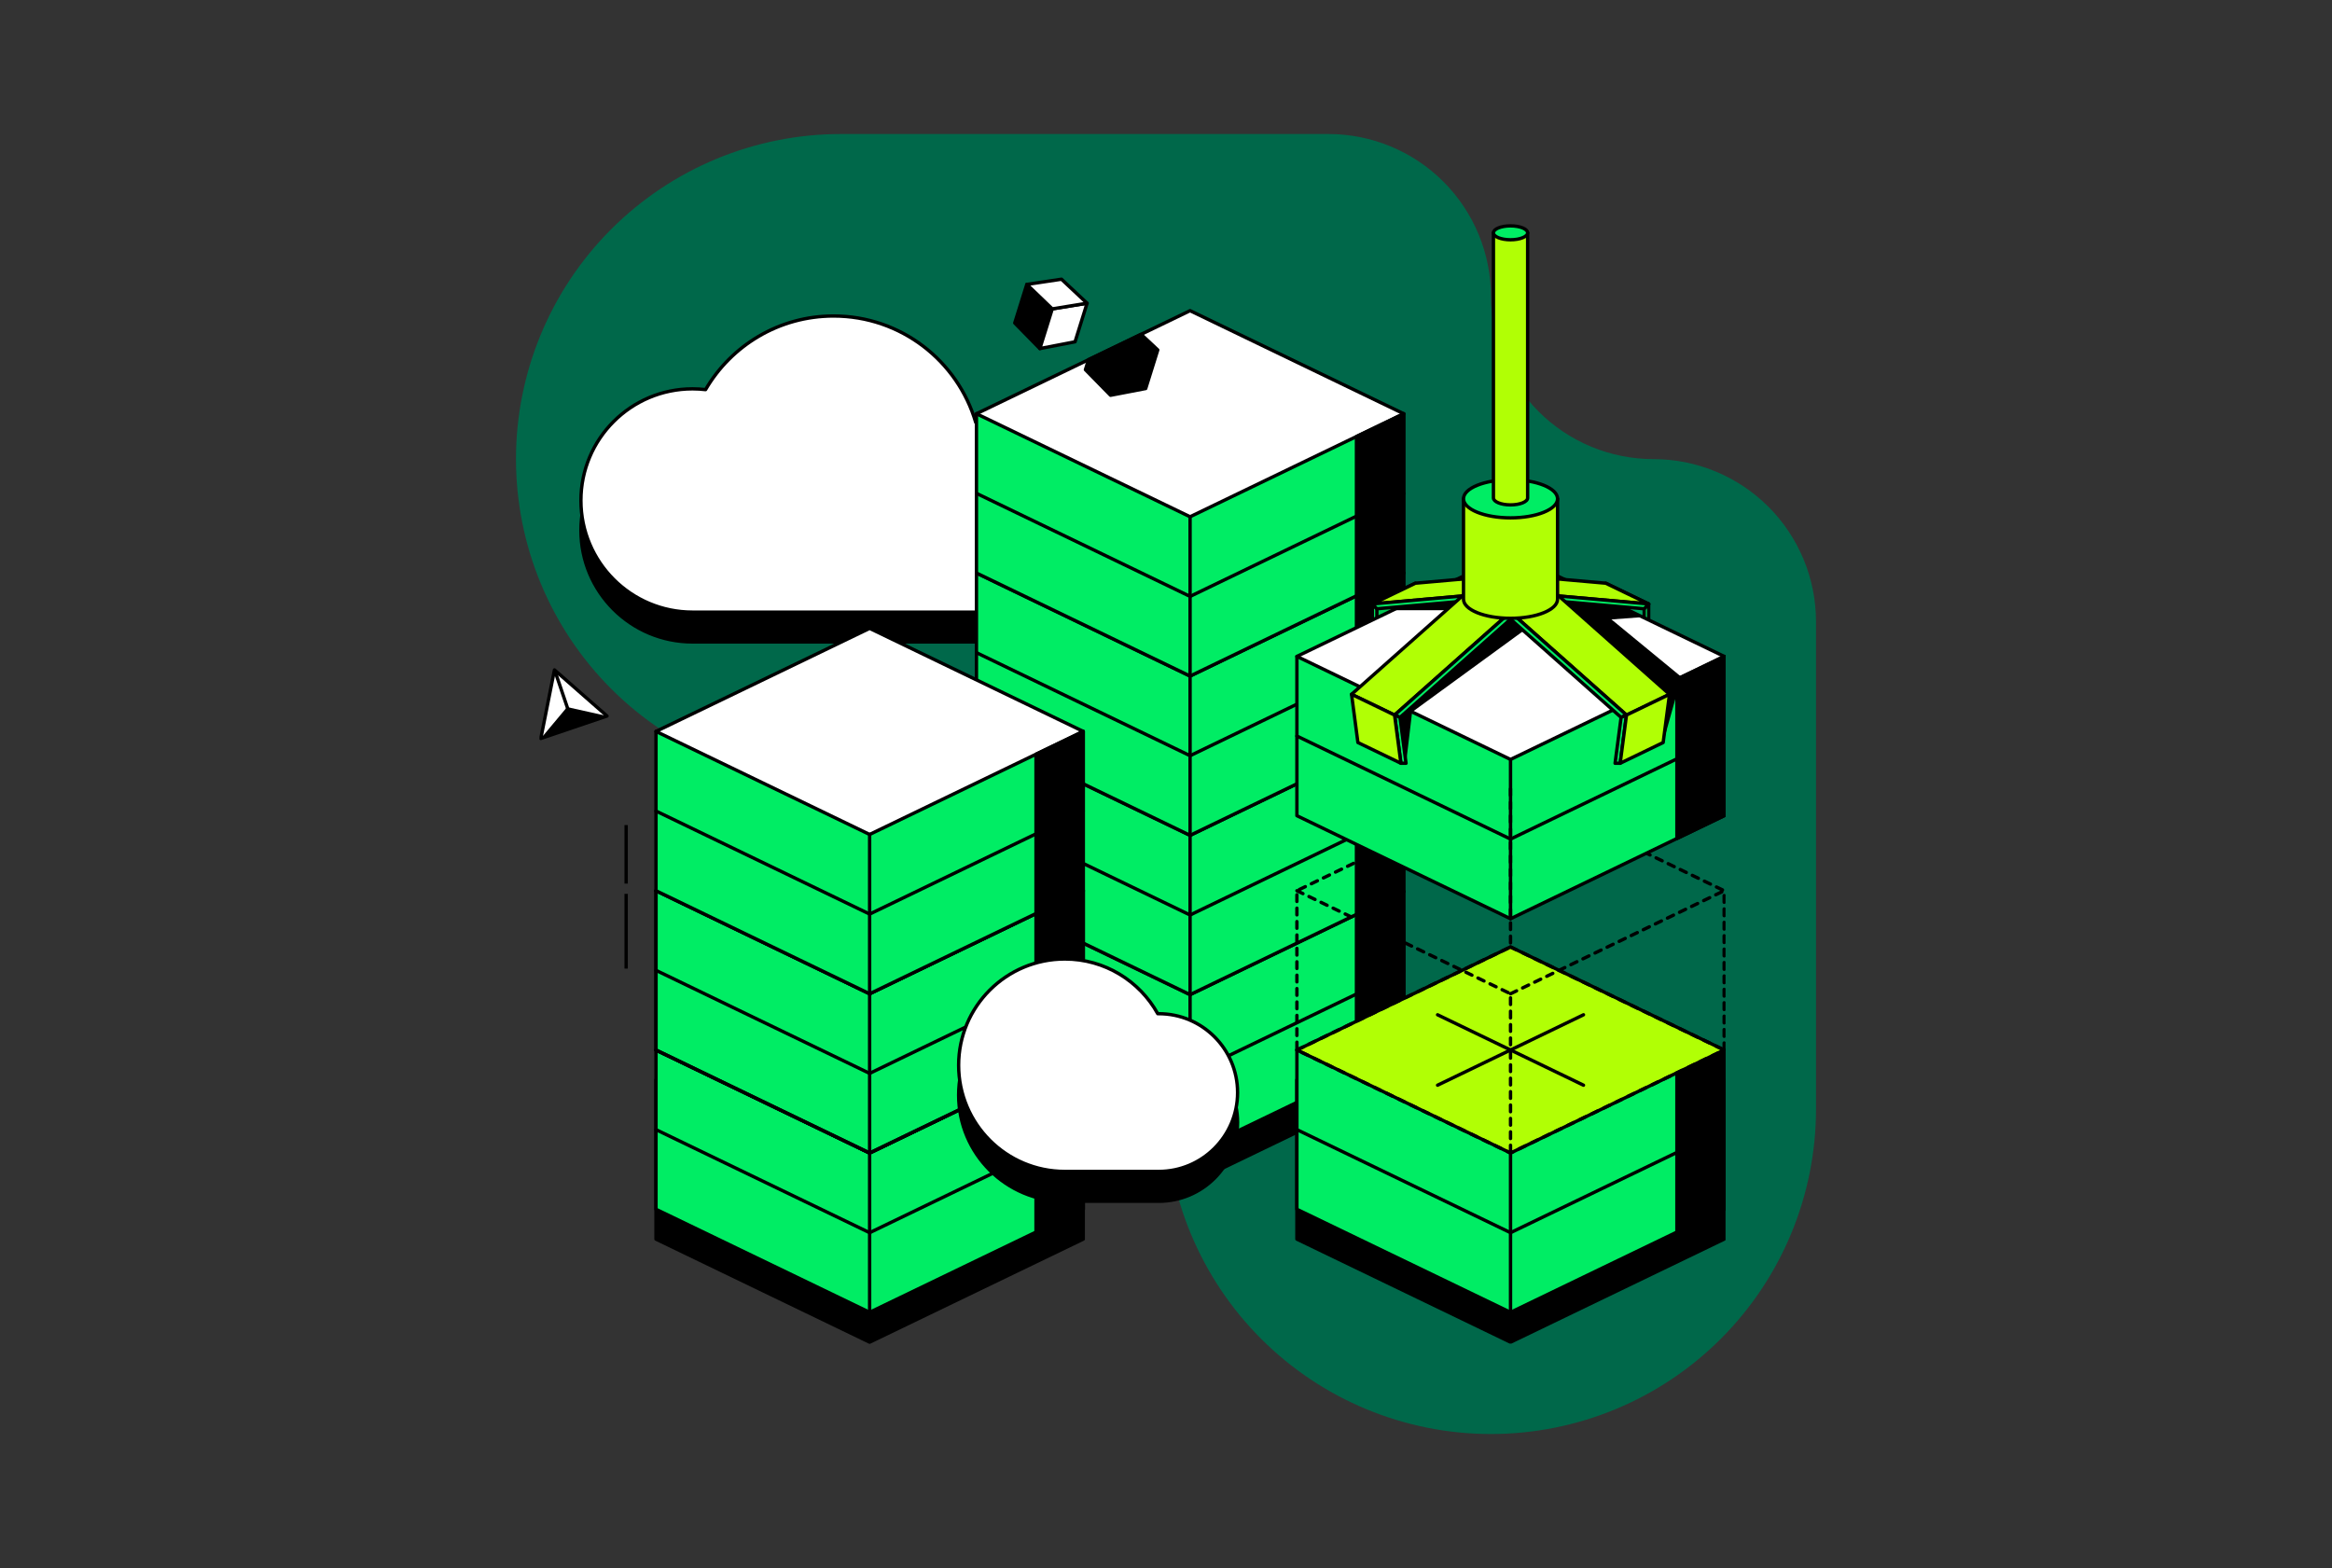 <svg width="696" height="468" viewBox="0 0 696 468" fill="none" xmlns="http://www.w3.org/2000/svg">
<rect x="0" y="0" width="696" height="468" fill="#333333" stroke="none"/>
<path d="M444.996 88.541C445 101.4 450.111 113.732 459.205 122.824C468.3 131.917 480.633 137.027 493.494 137.032C506.356 137.034 518.691 142.143 527.787 151.236C536.883 160.329 541.996 172.662 542 185.522V331.002C542 356.728 531.779 381.399 513.586 399.59C495.392 417.781 470.717 428 444.987 428C419.258 428 394.582 417.781 376.389 399.59C358.196 381.399 347.975 356.728 347.975 331.002C347.97 305.286 337.755 280.624 319.574 262.434C301.393 244.245 276.733 234.016 251.013 233.996C225.283 233.996 200.608 223.776 182.414 205.586C164.221 187.395 154 162.723 154 136.998C154 111.272 164.221 86.601 182.414 68.41C200.608 50.219 225.283 40 251.013 40H396.515C409.381 40.011 421.716 45.131 430.808 54.234C439.899 63.337 445.003 75.677 444.996 88.541Z" fill="#00684A"/>
<g clip-path="url(#clip0_4953_16408)">
<path d="M291.213 134.988C285.845 116.628 268.89 103.214 248.793 103.214C232.483 103.214 218.241 112.047 210.582 125.188C209.309 125.039 208.018 124.956 206.703 124.956C188.301 124.956 173.381 139.875 173.381 158.276C173.381 176.677 188.301 191.596 206.703 191.596H291.039C306.671 191.596 319.341 178.926 319.341 163.296C319.341 147.666 306.761 135.095 291.213 134.996V134.988Z" fill="black" stroke="black" stroke-linecap="round" stroke-linejoin="round"/>
<path d="M291.213 126.089C285.845 107.73 268.89 94.316 248.793 94.316C232.483 94.316 218.241 103.148 210.582 116.289C209.309 116.14 208.018 116.058 206.703 116.058C188.301 116.058 173.381 130.977 173.381 149.378C173.381 167.778 188.301 182.697 206.703 182.697H291.039C306.671 182.697 319.341 170.028 319.341 154.397C319.341 138.767 306.761 126.197 291.213 126.097V126.089Z" fill="white" stroke="black" stroke-linecap="round" stroke-linejoin="round"/>
<path d="M355.186 244.259L291.428 275.015V322.559L355.186 353.307L418.944 322.559V275.015L355.186 244.259Z" fill="black" stroke="black" stroke-linecap="round" stroke-linejoin="round"/>
<path d="M355.186 235.352L291.428 266.108V313.652L355.186 344.4L418.944 313.652V266.108L355.186 235.352Z" fill="#00ED64"/>
<path d="M418.944 266.108L355.186 296.864L291.428 266.108L355.186 235.352L418.944 266.108Z" fill="white"/>
<path d="M355.186 235.352L291.428 266.108V313.652L355.186 344.4L418.944 313.652V266.108L355.186 235.352Z" stroke="black" stroke-linecap="round" stroke-linejoin="round"/>
<path d="M291.428 266.108L355.186 296.864V344.4" stroke="black" stroke-linecap="round" stroke-linejoin="round"/>
<path d="M355.187 296.864L418.945 266.108" stroke="black" stroke-linecap="round" stroke-linejoin="round"/>
<path d="M291.428 289.876L355.186 320.632C355.186 320.632 416.579 291.017 418.944 289.876" stroke="black" stroke-linecap="round" stroke-linejoin="round"/>
<path d="M404.844 320.459L418.945 313.653V266.108L404.844 272.915V320.459Z" fill="black" stroke="black" stroke-linecap="round" stroke-linejoin="round"/>
<path d="M355.186 187.808L291.428 218.564V266.108L355.186 296.864L418.944 266.108V218.564L355.186 187.808Z" fill="#00ED64"/>
<path d="M418.944 218.564L355.186 249.32L291.428 218.564L355.186 187.808L418.944 218.564Z" fill="white"/>
<path d="M355.186 187.808L291.428 218.564V266.108L355.186 296.864L418.944 266.108V218.564L355.186 187.808Z" stroke="black" stroke-linecap="round" stroke-linejoin="round"/>
<path d="M291.428 218.564L355.186 249.32V296.864" stroke="black" stroke-linecap="round" stroke-linejoin="round"/>
<path d="M355.187 249.32L418.945 218.564" stroke="black" stroke-linecap="round" stroke-linejoin="round"/>
<path d="M291.428 242.34L355.186 273.096C355.186 273.096 416.579 243.482 418.944 242.34" stroke="black" stroke-linecap="round" stroke-linejoin="round"/>
<path d="M404.844 272.914L418.945 266.108V218.564L404.844 225.37V272.914Z" fill="black" stroke="black" stroke-linecap="round" stroke-linejoin="round"/>
<path d="M355.186 140.272L291.428 171.02V218.564L355.186 249.32L418.944 218.564V171.02L355.186 140.272Z" fill="#00ED64"/>
<path d="M418.944 171.02L355.186 201.776L291.428 171.02L355.186 140.272L418.944 171.02Z" fill="white"/>
<path d="M355.186 140.272L291.428 171.02V218.564L355.186 249.32L418.944 218.564V171.02L355.186 140.272Z" stroke="black" stroke-linecap="round" stroke-linejoin="round"/>
<path d="M291.428 171.02L355.186 201.776V249.32" stroke="black" stroke-linecap="round" stroke-linejoin="round"/>
<path d="M355.187 201.776L418.945 171.02" stroke="black" stroke-linecap="round" stroke-linejoin="round"/>
<path d="M291.428 194.796L355.186 225.552C355.186 225.552 416.579 195.937 418.944 194.796" stroke="black" stroke-linecap="round" stroke-linejoin="round"/>
<path d="M404.844 225.37L418.945 218.564V171.02L404.844 177.826V225.37Z" fill="black" stroke="black" stroke-linecap="round" stroke-linejoin="round"/>
<path d="M355.186 92.728L291.428 123.484V171.02L355.186 201.776L418.944 171.02V123.484L355.186 92.728Z" fill="#00ED64"/>
<path d="M418.944 123.484L355.186 154.232L291.428 123.484L355.186 92.728L418.944 123.484Z" fill="white"/>
<path d="M355.186 92.728L291.428 123.484V171.02L355.186 201.776L418.944 171.02V123.484L355.186 92.728Z" stroke="black" stroke-linecap="round" stroke-linejoin="round"/>
<path d="M291.428 123.484L355.186 154.232V201.776" stroke="black" stroke-linecap="round" stroke-linejoin="round"/>
<path d="M355.187 154.232L418.945 123.484" stroke="black" stroke-linecap="round" stroke-linejoin="round"/>
<path d="M291.428 147.252L355.186 178.008C355.186 178.008 416.579 148.393 418.944 147.252" stroke="black" stroke-linecap="round" stroke-linejoin="round"/>
<path d="M404.844 177.826L418.945 171.02V123.484L404.844 130.29V177.826Z" fill="black" stroke="black" stroke-linecap="round" stroke-linejoin="round"/>
<path d="M450.828 291.539L387.069 322.286V369.831L450.828 400.587L514.586 369.831V322.286L450.828 291.539Z" fill="black" stroke="black" stroke-linecap="round" stroke-linejoin="round"/>
<path d="M450.828 282.632L387.069 313.388V360.924L450.828 391.68L514.586 360.924V313.388L450.828 282.632Z" fill="#00ED64"/>
<path d="M514.586 313.388L450.828 344.136L387.069 313.388L450.828 282.632L514.586 313.388Z" fill="white"/>
<path d="M450.828 317.837L387.069 313.388V360.924L450.828 391.68L514.586 360.924V313.388L450.828 317.837Z" stroke="black" stroke-linecap="round" stroke-linejoin="round"/>
<path d="M450.828 344.136V391.68" stroke="black" stroke-linecap="round" stroke-linejoin="round"/>
<path d="M387.069 337.156L450.828 367.912C450.828 367.912 512.221 338.297 514.586 337.156" stroke="black" stroke-linecap="round" stroke-linejoin="round"/>
<path d="M500.485 367.73L514.587 360.924V313.388L500.485 320.186V367.73Z" fill="black" stroke="black" stroke-linecap="round" stroke-linejoin="round"/>
<path d="M514.586 313.388L450.828 344.136L387.069 313.388L450.828 282.632L514.586 313.388Z" fill="#B1FF05" stroke="black" stroke-linecap="round" stroke-linejoin="round"/>
<path d="M310.335 104.025L302.858 96.4L306.456 84.888L314.032 92.182L310.335 104.025Z" fill="black" stroke="black" stroke-linecap="round" stroke-linejoin="round"/>
<path d="M310.359 104.033L320.855 102.015L324.444 90.503L314.056 92.191L310.359 104.033Z" fill="white" stroke="black" stroke-linecap="round" stroke-linejoin="round"/>
<path d="M316.803 83.333L306.456 84.888L314.057 92.19L324.445 90.503L316.803 83.333Z" fill="white" stroke="black" stroke-linecap="round" stroke-linejoin="round"/>
<path d="M450.828 235.087L387.069 265.843V313.388L450.828 344.135L514.586 313.388V265.843L450.828 235.087Z" stroke="black" stroke-linecap="round" stroke-linejoin="round" stroke-dasharray="2 2"/>
<path d="M387.069 265.844L450.828 296.6V344.136" stroke="black" stroke-linecap="round" stroke-linejoin="round" stroke-dasharray="2 2"/>
<path d="M450.828 296.6L514.586 265.844" stroke="black" stroke-linecap="round" stroke-linejoin="round" stroke-dasharray="2 2"/>
<path d="M409.599 180.258L422.435 174.063L423.849 180.679L411.013 186.865L409.599 180.258Z" fill="#00C954" stroke="black" stroke-linecap="round" stroke-linejoin="round"/>
<path d="M409.599 180.257L410.938 181.696V186.65L409.599 185.203V180.257Z" fill="#00ED64" stroke="black" stroke-linecap="round" stroke-linejoin="round"/>
<path d="M492.057 180.258L479.229 174.063L477.807 180.679L490.643 186.865L492.057 180.258Z" fill="#00A564" stroke="black" stroke-linecap="round" stroke-linejoin="round"/>
<path d="M492.058 180.257L490.718 181.696V186.65L492.058 185.203V180.257Z" fill="#00ED64" stroke="black" stroke-linecap="round" stroke-linejoin="round"/>
<path d="M450.828 165.156L387.069 195.912V243.456L450.828 274.213L514.586 243.456V195.912L450.828 165.156Z" fill="#00ED64"/>
<path d="M514.586 195.912L450.828 226.668L387.069 195.912L450.828 165.156L514.586 195.912Z" fill="white"/>
<path d="M450.828 165.156L387.069 195.912V243.456L450.828 274.213L514.586 243.456V195.912L450.828 165.156Z" stroke="black" stroke-linecap="round" stroke-linejoin="round"/>
<path d="M387.069 195.913L450.828 226.669V274.213" stroke="black" stroke-linecap="round" stroke-linejoin="round"/>
<path d="M450.828 226.669L514.586 195.913" stroke="black" stroke-linecap="round" stroke-linejoin="round"/>
<path d="M387.069 219.681L450.828 250.437C450.828 250.437 512.221 220.822 514.586 219.681" stroke="black" stroke-linecap="round" stroke-linejoin="round"/>
<path d="M500.485 250.263L514.587 243.457V195.913L500.485 202.719V250.263Z" fill="black" stroke="black" stroke-linecap="round" stroke-linejoin="round"/>
<path d="M409.599 180.257L422.435 174.063L449.893 171.64L437.057 177.826L409.599 180.257Z" fill="#B1FF05" stroke="black" stroke-linecap="round" stroke-linejoin="round"/>
<path d="M409.599 180.258L410.938 181.697L438.397 179.273L437.057 177.826L409.599 180.258Z" fill="#00ED64" stroke="black" stroke-linecap="round" stroke-linejoin="round"/>
<path d="M492.057 180.257L479.229 174.063L451.771 171.64L464.598 177.826L492.057 180.257Z" fill="#B1FF05" stroke="black" stroke-linecap="round" stroke-linejoin="round"/>
<path d="M492.058 180.258L490.718 181.697L463.268 179.273L464.599 177.826L492.058 180.258Z" fill="#00ED64" stroke="black" stroke-linecap="round" stroke-linejoin="round"/>
<path d="M259.545 291.539L195.786 322.286V369.831L259.545 400.587L323.303 369.831V322.286L259.545 291.539Z" fill="black" stroke="black" stroke-linecap="round" stroke-linejoin="round"/>
<path d="M259.545 282.632L195.786 313.388V360.924L259.545 391.68L323.303 360.924V313.388L259.545 282.632Z" fill="#00ED64"/>
<path d="M323.303 313.388L259.545 344.136L195.786 313.388L259.545 282.632L323.303 313.388Z" fill="white" stroke="black" stroke-linecap="round" stroke-linejoin="round"/>
<path d="M259.545 282.632L195.786 313.388V360.924L259.545 391.68L323.303 360.924V313.388L259.545 282.632Z" stroke="black" stroke-linecap="round" stroke-linejoin="round"/>
<path d="M195.786 313.388L259.545 344.136V391.68" stroke="black" stroke-linecap="round" stroke-linejoin="round"/>
<path d="M259.545 344.136L323.303 313.388" stroke="black" stroke-linecap="round" stroke-linejoin="round"/>
<path d="M195.786 337.156L259.545 367.912C259.545 367.912 320.937 338.297 323.303 337.156" stroke="black" stroke-linecap="round" stroke-linejoin="round"/>
<path d="M309.201 367.73L323.303 360.924V313.388L309.201 320.186V367.73Z" fill="black" stroke="black" stroke-linecap="round" stroke-linejoin="round"/>
<path d="M259.545 235.087L195.786 265.843V313.388L259.545 344.135L323.303 313.388V265.843L259.545 235.087Z" fill="#00ED64" stroke="black" stroke-linecap="round" stroke-linejoin="round"/>
<path d="M323.303 265.843L259.545 296.6L195.786 265.843L259.545 235.087L323.303 265.843Z" fill="white" stroke="black" stroke-linecap="round" stroke-linejoin="round"/>
<path d="M259.545 235.087L195.786 265.843V313.388L259.545 344.135L323.303 313.388V265.843L259.545 235.087Z" stroke="black" stroke-linecap="round" stroke-linejoin="round"/>
<path d="M195.786 265.844L259.545 296.6V344.136" stroke="black" stroke-linecap="round" stroke-linejoin="round"/>
<path d="M259.545 296.6L323.303 265.844" stroke="black" stroke-linecap="round" stroke-linejoin="round"/>
<path d="M195.786 289.611L259.545 320.367C259.545 320.367 320.937 290.753 323.303 289.611" stroke="black" stroke-linecap="round" stroke-linejoin="round"/>
<path d="M309.201 320.186L323.303 313.388V265.844L309.201 272.65V320.186Z" fill="black" stroke="black" stroke-linecap="round" stroke-linejoin="round"/>
<path d="M259.545 187.543L195.786 218.3V265.844L259.545 296.6L323.303 265.844V218.3L259.545 187.543Z" fill="#00ED64"/>
<path d="M323.303 218.3L259.545 249.056L195.786 218.3L259.545 187.543L323.303 218.3Z" fill="white"/>
<path d="M259.545 187.543L195.786 218.3V265.844L259.545 296.6L323.303 265.844V218.3L259.545 187.543Z" stroke="black" stroke-linecap="round" stroke-linejoin="round"/>
<path d="M195.786 218.299L259.545 249.055V296.6" stroke="black" stroke-linecap="round" stroke-linejoin="round"/>
<path d="M259.545 249.055L323.303 218.299" stroke="black" stroke-linecap="round" stroke-linejoin="round"/>
<path d="M195.786 242.067L259.545 272.823C259.545 272.823 320.937 243.209 323.303 242.067" stroke="black" stroke-linecap="round" stroke-linejoin="round"/>
<path d="M309.201 272.65L323.303 265.843V218.299L309.201 225.106V272.65Z" fill="black" stroke="black" stroke-linecap="round" stroke-linejoin="round"/>
<path d="M186.879 263.222V246.756" stroke="black" stroke-linecap="square" stroke-linejoin="round"/>
<path d="M186.879 288.594V267.274" stroke="black" stroke-linecap="square" stroke-linejoin="round"/>
<path d="M454.716 179.232L441.888 173.046L403.38 207.226L416.216 213.42L454.716 179.232Z" fill="#B1FF05" stroke="black" stroke-linecap="round" stroke-linejoin="round"/>
<path d="M454.716 179.232L456.337 179.927L417.837 214.115L416.216 213.42L454.716 179.232Z" fill="#00ED64" stroke="black" stroke-linecap="round" stroke-linejoin="round"/>
<path d="M418.11 227.81H419.64L417.837 214.115L416.216 213.42L418.11 227.81Z" fill="#00ED64" stroke="black" stroke-linecap="round" stroke-linejoin="round"/>
<path d="M418.11 227.81L405.274 221.616L403.38 207.226L416.216 213.42L418.11 227.81Z" fill="#B1FF05" stroke="black" stroke-linecap="round" stroke-linejoin="round"/>
<path d="M446.941 179.232L459.777 173.046L498.277 207.226L485.441 213.42L446.941 179.232Z" fill="#B1FF05" stroke="black" stroke-linecap="round" stroke-linejoin="round"/>
<path d="M446.941 179.232L445.32 179.927L483.828 214.115L485.441 213.42L446.941 179.232Z" fill="#00ED64" stroke="black" stroke-linecap="round" stroke-linejoin="round"/>
<path d="M483.555 227.81H482.025L483.828 214.115L485.441 213.42L483.555 227.81Z" fill="#00ED64" stroke="black" stroke-linecap="round" stroke-linejoin="round"/>
<path d="M483.555 227.81L496.382 221.616L498.276 207.226L485.44 213.42L483.555 227.81Z" fill="#B1FF05" stroke="black" stroke-linecap="round" stroke-linejoin="round"/>
<path d="M419.64 227.81L421.459 212.519L454.716 188.271L450.828 184.542L417.837 214.115L419.64 227.81Z" fill="black"/>
<path d="M475.449 180.348L501.849 202.057L496.382 221.616L498.276 207.226L467.179 179.621L475.449 180.348Z" fill="black"/>
<path d="M415.645 182.135L417.927 181.076L434.477 179.621L431.648 182.135H415.645Z" fill="black"/>
<path d="M472.29 180.067L483.861 181.093L490.13 184.194L477.807 185.112L472.29 180.067Z" fill="black"/>
<path d="M345.824 311.461C345.725 311.461 345.634 311.461 345.535 311.461C340.126 301.727 329.738 295.136 317.812 295.136C300.303 295.136 286.11 309.327 286.11 326.835C286.11 344.342 300.303 358.533 317.812 358.533H345.824C358.826 358.533 369.363 347.998 369.363 334.997C369.363 321.997 358.826 311.461 345.824 311.461Z" fill="black" stroke="black" stroke-linecap="round" stroke-linejoin="round"/>
<path d="M345.824 302.554C345.725 302.554 345.634 302.554 345.535 302.554C340.126 292.82 329.738 286.229 317.812 286.229C300.303 286.229 286.11 300.42 286.11 317.928C286.11 335.435 300.303 349.627 317.812 349.627H345.824C358.826 349.627 369.363 339.091 369.363 326.09C369.363 313.09 358.826 302.554 345.824 302.554Z" fill="white" stroke="black" stroke-linecap="round" stroke-linejoin="round"/>
<path d="M429.052 323.891L472.605 302.876" stroke="black" stroke-linecap="round" stroke-linejoin="round"/>
<path d="M472.605 323.891L429.052 302.876" stroke="black" stroke-linecap="round" stroke-linejoin="round"/>
<path d="M387.069 313.388L450.828 282.632V235.087" stroke="black" stroke-linecap="round" stroke-linejoin="round" stroke-dasharray="2 2"/>
<path d="M450.828 282.632L514.586 313.388" stroke="black" stroke-linecap="round" stroke-linejoin="round" stroke-dasharray="2 2"/>
<path d="M436.792 148.865V178.843C436.792 181.994 443.078 184.541 450.828 184.541C458.577 184.541 464.863 181.986 464.863 178.843V148.865H436.784H436.792Z" fill="#B1FF05" stroke="black" stroke-linecap="round" stroke-linejoin="round"/>
<path d="M450.828 154.563C458.58 154.563 464.864 152.011 464.864 148.865C464.864 145.718 458.58 143.167 450.828 143.167C443.077 143.167 436.793 145.718 436.793 148.865C436.793 152.011 443.077 154.563 450.828 154.563Z" fill="#00ED64" stroke="black" stroke-linecap="round" stroke-linejoin="round"/>
<path d="M445.726 69.489V148.617C445.726 149.758 448.008 150.692 450.829 150.692C453.649 150.692 455.932 149.766 455.932 148.617V69.489H445.726Z" fill="#B1FF05" stroke="black" stroke-linecap="round" stroke-linejoin="round"/>
<path d="M450.829 71.565C453.647 71.565 455.932 70.636 455.932 69.489C455.932 68.343 453.647 67.414 450.829 67.414C448.01 67.414 445.726 68.343 445.726 69.489C445.726 70.636 448.01 71.565 450.829 71.565Z" fill="#00ED64" stroke="black" stroke-linecap="round" stroke-linejoin="round"/>
<path d="M165.482 199.94L173.323 206.821L181.172 213.701L171.288 217.051L161.413 220.4L163.448 210.17L165.482 199.94Z" fill="white" stroke="black" stroke-linecap="round" stroke-linejoin="round"/>
<path d="M169.245 211.03L161.413 220.4L181.172 213.701L169.245 211.03Z" fill="black"/>
<path d="M169.511 211.708L165.756 200.626" stroke="black" stroke-linecap="round" stroke-linejoin="round"/>
<path d="M323.948 110.335L331.433 117.968L331.441 117.918L331.45 117.976L341.945 115.958L345.543 104.446L340.564 99.782L324.883 107.341L323.948 110.335Z" fill="black" stroke="black" stroke-linecap="round" stroke-linejoin="round"/>
</g>
<defs>
<clipPath id="clip0_4953_16408">
<rect width="354" height="334" fill="white" transform="translate(161 67)"/>
</clipPath>
</defs>
</svg>
